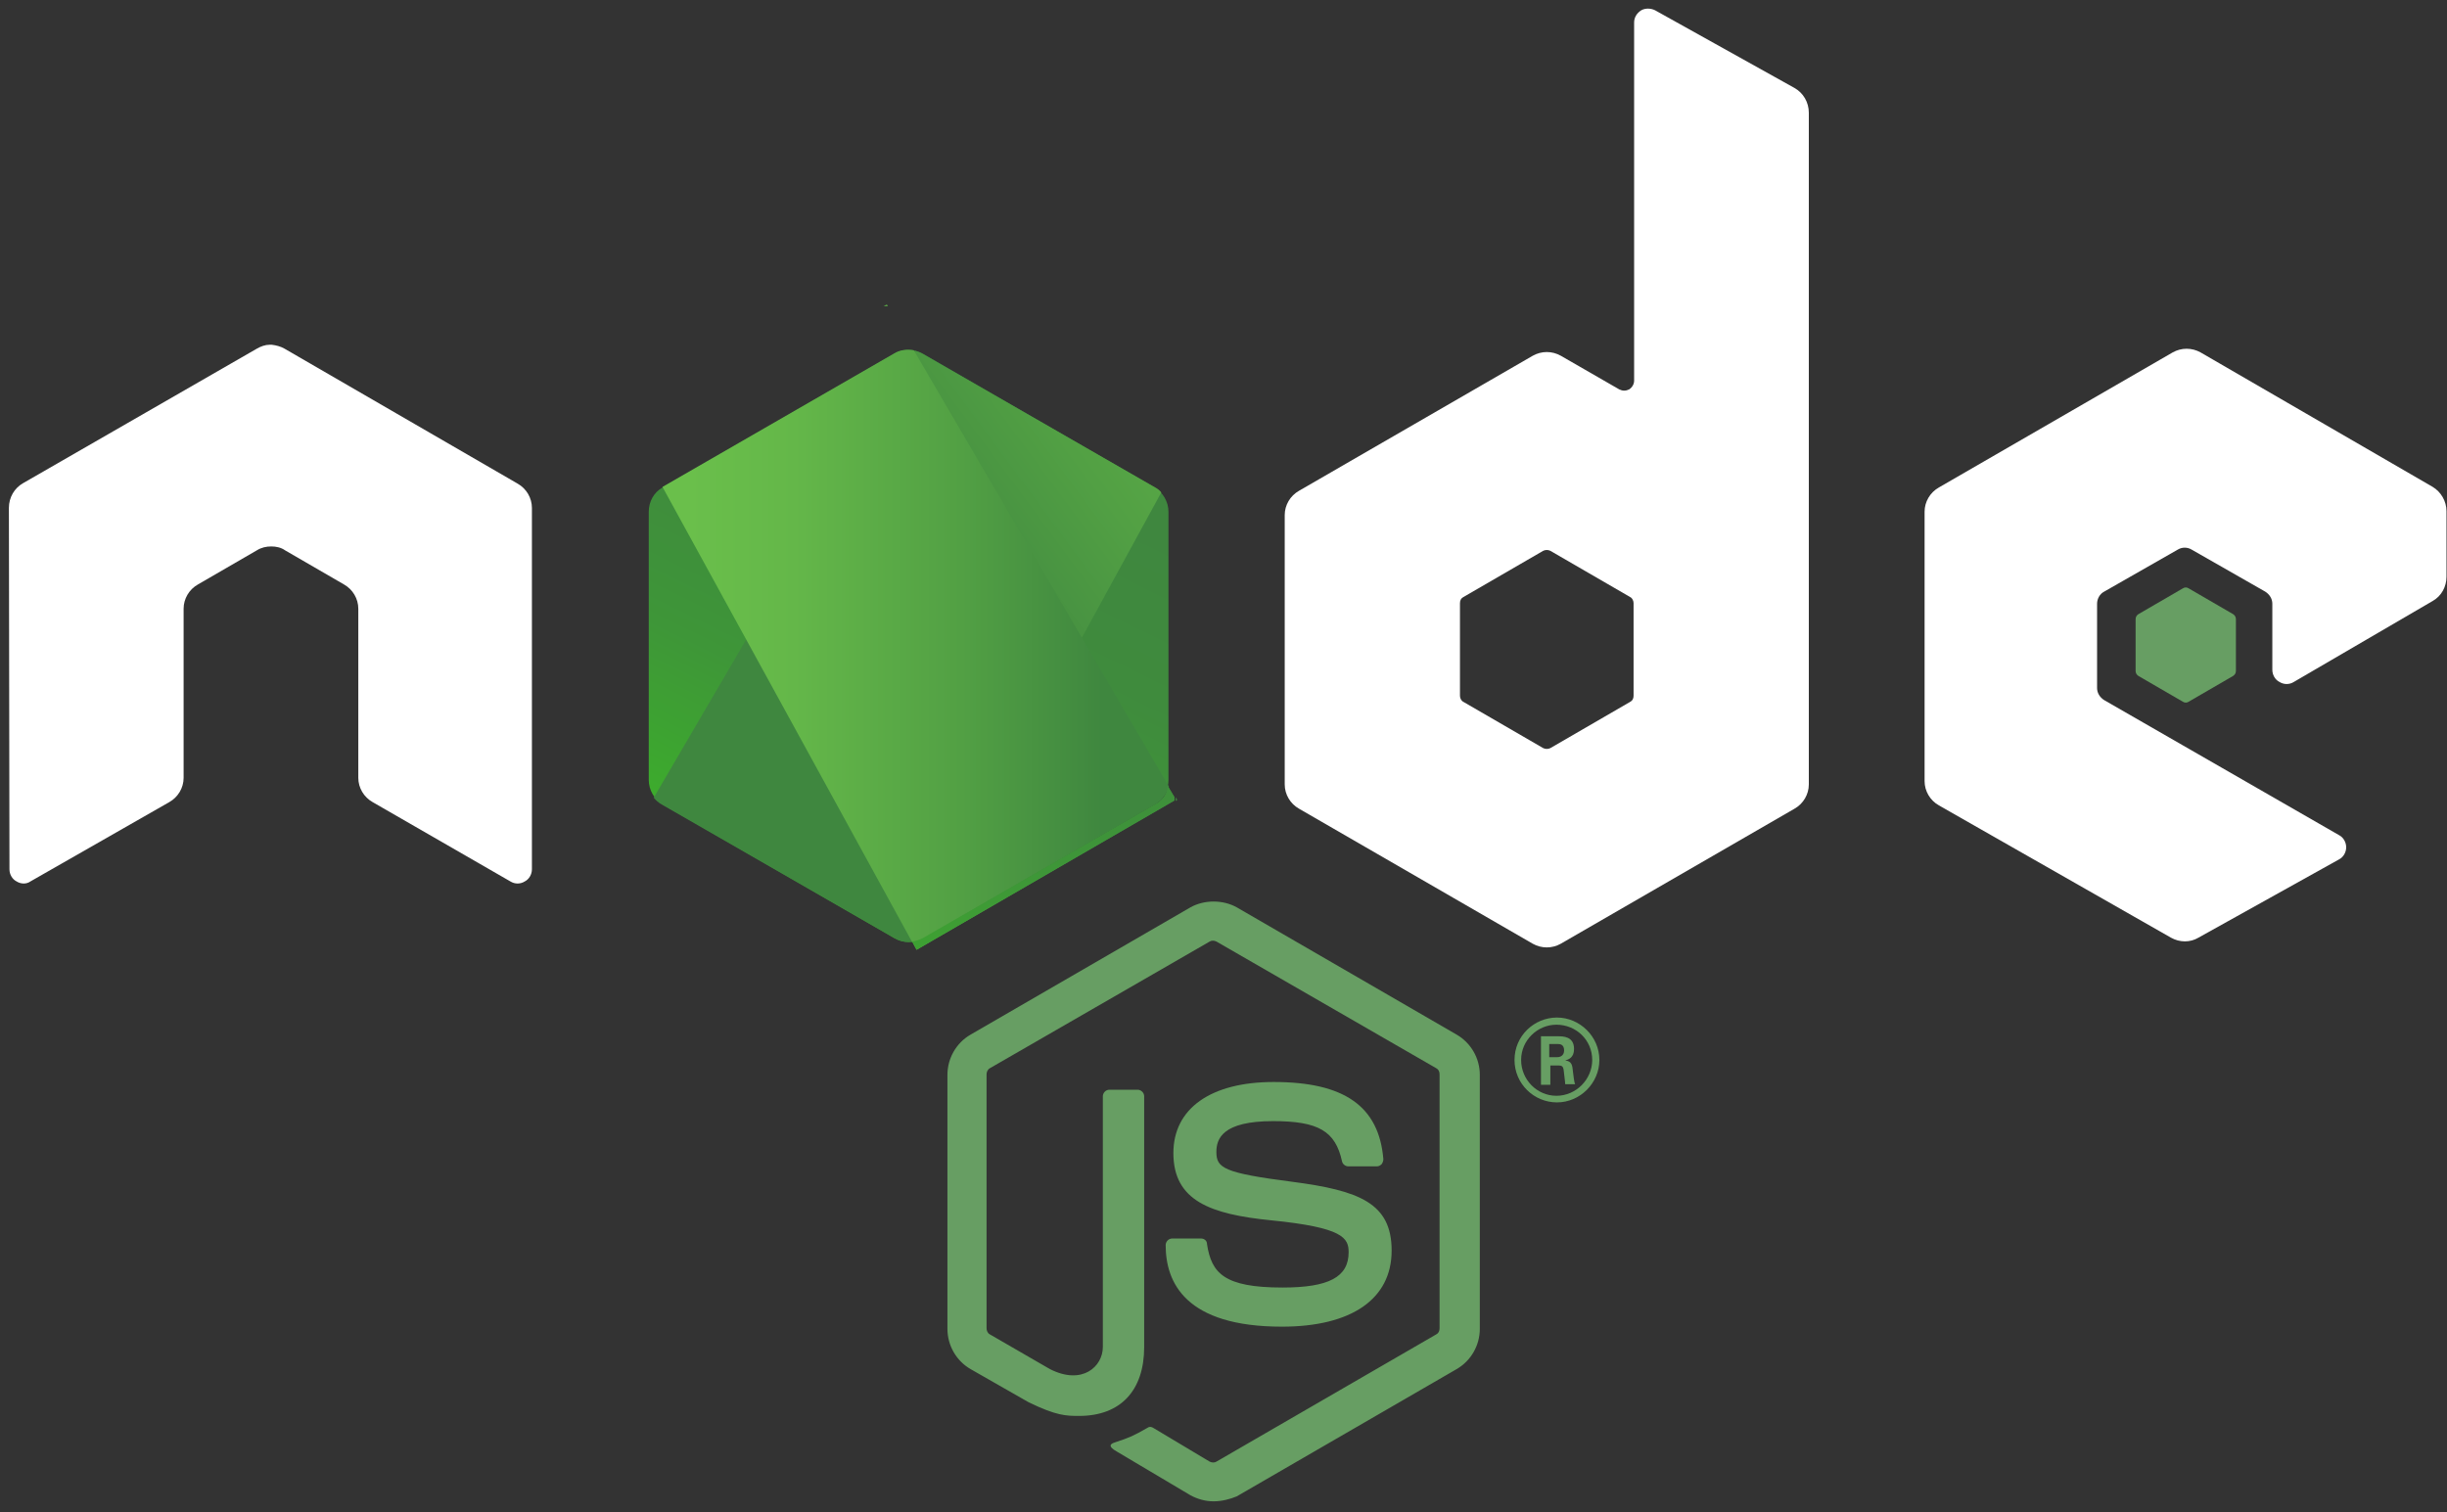 <svg width="110" height="68" viewBox="0 0 110 68" fill="none" xmlns="http://www.w3.org/2000/svg">
<rect x="0" y="0" width="110" height="68" fill="#333333" stroke="none"/>
<g clip-path="url(#clip0)">
<path d="M54.556 67.5C54.184 67.5 53.837 67.401 53.515 67.228L50.22 65.271C49.725 64.998 49.972 64.899 50.121 64.85C50.79 64.627 50.914 64.577 51.608 64.181C51.682 64.131 51.781 64.156 51.855 64.206L54.382 65.717C54.481 65.766 54.605 65.766 54.679 65.717L64.564 59.994C64.663 59.944 64.713 59.845 64.713 59.721V48.301C64.713 48.177 64.663 48.078 64.564 48.028L54.679 42.33C54.58 42.281 54.457 42.281 54.382 42.33L44.497 48.028C44.398 48.078 44.349 48.202 44.349 48.301V59.721C44.349 59.821 44.398 59.944 44.497 59.994L47.198 61.555C48.66 62.298 49.576 61.431 49.576 60.564V49.291C49.576 49.143 49.7 48.994 49.873 48.994H51.137C51.285 48.994 51.434 49.118 51.434 49.291V60.564C51.434 62.521 50.369 63.66 48.511 63.66C47.941 63.66 47.495 63.66 46.232 63.041L43.63 61.555C42.986 61.183 42.59 60.489 42.59 59.746V48.325C42.59 47.582 42.986 46.889 43.63 46.517L53.515 40.794C54.135 40.447 54.977 40.447 55.596 40.794L65.481 46.517C66.125 46.889 66.522 47.582 66.522 48.325V59.746C66.522 60.489 66.125 61.183 65.481 61.555L55.596 67.277C55.299 67.401 54.927 67.5 54.556 67.5Z" fill="#679E63"/>
<path d="M57.628 59.647C53.292 59.647 52.4 57.665 52.4 55.98C52.4 55.831 52.524 55.683 52.698 55.683H53.986C54.135 55.683 54.258 55.782 54.258 55.931C54.457 57.244 55.026 57.888 57.653 57.888C59.733 57.888 60.625 57.417 60.625 56.302C60.625 55.658 60.378 55.187 57.132 54.865C54.432 54.593 52.747 53.998 52.747 51.843C52.747 49.836 54.432 48.647 57.256 48.647C60.427 48.647 61.988 49.737 62.186 52.115C62.186 52.19 62.161 52.264 62.112 52.338C62.062 52.388 61.988 52.438 61.914 52.438H60.601C60.477 52.438 60.353 52.338 60.328 52.215C60.031 50.852 59.263 50.406 57.231 50.406C54.952 50.406 54.68 51.199 54.68 51.793C54.68 52.512 55.002 52.735 58.074 53.131C61.121 53.528 62.558 54.097 62.558 56.228C62.558 58.408 60.749 59.647 57.628 59.647Z" fill="#679E63"/>
<path d="M71.897 47.656C71.897 48.697 71.03 49.564 69.99 49.564C68.949 49.564 68.082 48.722 68.082 47.656C68.082 46.566 68.974 45.749 69.99 45.749C71.005 45.749 71.897 46.591 71.897 47.656ZM68.379 47.656C68.379 48.548 69.098 49.267 69.965 49.267C70.857 49.267 71.575 48.523 71.575 47.656C71.575 46.764 70.857 46.071 69.965 46.071C69.123 46.071 68.379 46.764 68.379 47.656ZM69.271 46.591H70.014C70.262 46.591 70.758 46.591 70.758 47.161C70.758 47.557 70.51 47.632 70.361 47.681C70.659 47.706 70.683 47.904 70.708 48.177C70.733 48.35 70.758 48.647 70.807 48.746H70.361C70.361 48.647 70.287 48.102 70.287 48.078C70.262 47.954 70.213 47.904 70.064 47.904H69.692V48.771H69.271V46.591ZM69.668 47.532H69.99C70.262 47.532 70.312 47.334 70.312 47.235C70.312 46.938 70.114 46.938 69.99 46.938H69.643V47.532H69.668Z" fill="#679E63"/>
<path fill-rule="evenodd" clip-rule="evenodd" d="M23.911 22.834C23.911 22.387 23.663 21.966 23.267 21.743L12.787 15.674C12.614 15.575 12.416 15.525 12.218 15.5C12.193 15.5 12.118 15.5 12.118 15.5C11.92 15.5 11.722 15.575 11.549 15.674L1.045 21.719C0.648 21.942 0.4 22.363 0.4 22.834L0.425 39.085C0.425 39.308 0.549 39.531 0.747 39.63C0.945 39.754 1.193 39.754 1.367 39.63L7.61 36.063C8.006 35.84 8.254 35.419 8.254 34.973V27.367C8.254 26.921 8.501 26.5 8.898 26.277L11.549 24.741C11.747 24.617 11.97 24.568 12.193 24.568C12.416 24.568 12.639 24.617 12.812 24.741L15.463 26.277C15.859 26.5 16.107 26.921 16.107 27.367V34.973C16.107 35.419 16.355 35.84 16.751 36.063L22.945 39.63C23.143 39.754 23.391 39.754 23.589 39.63C23.787 39.531 23.911 39.308 23.911 39.085V22.834Z" fill="white"/>
<path fill-rule="evenodd" clip-rule="evenodd" d="M74.4 0.462C74.202 0.363 73.954 0.363 73.781 0.462C73.582 0.586 73.459 0.784 73.459 1.007V17.11C73.459 17.259 73.384 17.407 73.236 17.507C73.087 17.581 72.938 17.581 72.79 17.507L70.164 15.995C69.767 15.772 69.297 15.772 68.9 15.995L58.396 22.065C58 22.288 57.752 22.709 57.752 23.155V35.27C57.752 35.715 58 36.137 58.396 36.36L68.9 42.429C69.297 42.652 69.767 42.652 70.164 42.429L80.668 36.36C81.064 36.137 81.312 35.715 81.312 35.27V5.07C81.312 4.599 81.064 4.178 80.668 3.955L74.4 0.462ZM73.434 31.281C73.434 31.405 73.384 31.504 73.285 31.553L69.693 33.635C69.594 33.684 69.47 33.684 69.371 33.635L65.779 31.553C65.68 31.504 65.63 31.38 65.63 31.281V27.119C65.63 26.995 65.68 26.896 65.779 26.846L69.371 24.765C69.47 24.716 69.594 24.716 69.693 24.765L73.285 26.846C73.384 26.896 73.434 27.02 73.434 27.119V31.281Z" fill="white"/>
<path fill-rule="evenodd" clip-rule="evenodd" d="M109.357 27.02C109.754 26.797 109.977 26.375 109.977 25.93V22.981C109.977 22.535 109.729 22.114 109.357 21.891L98.927 15.847C98.531 15.624 98.06 15.624 97.664 15.847L87.16 21.916C86.763 22.139 86.516 22.56 86.516 23.006V35.121C86.516 35.567 86.763 35.988 87.16 36.211L97.59 42.157C97.986 42.38 98.457 42.38 98.828 42.157L105.146 38.639C105.344 38.539 105.468 38.316 105.468 38.094C105.468 37.871 105.344 37.648 105.146 37.548L94.592 31.479C94.394 31.355 94.27 31.157 94.27 30.934V27.143C94.27 26.921 94.394 26.698 94.592 26.598L97.887 24.716C98.085 24.592 98.333 24.592 98.531 24.716L101.826 26.598C102.024 26.722 102.148 26.921 102.148 27.143V30.116C102.148 30.339 102.272 30.562 102.47 30.661C102.668 30.785 102.916 30.785 103.114 30.661L109.357 27.02Z" fill="white"/>
<path fill-rule="evenodd" clip-rule="evenodd" d="M98.132 26.449C98.207 26.4 98.306 26.4 98.38 26.449L100.387 27.614C100.461 27.663 100.511 27.738 100.511 27.837V30.166C100.511 30.265 100.461 30.339 100.387 30.389L98.38 31.553C98.306 31.602 98.207 31.602 98.132 31.553L96.126 30.389C96.052 30.339 96.002 30.265 96.002 30.166V27.837C96.002 27.738 96.052 27.663 96.126 27.614L98.132 26.449Z" fill="#679E63"/>
<path d="M41.477 15.897C41.08 15.674 40.61 15.674 40.213 15.897L29.783 21.917C29.387 22.14 29.164 22.561 29.164 23.007V35.072C29.164 35.518 29.412 35.939 29.783 36.162L40.213 42.182C40.61 42.405 41.08 42.405 41.477 42.182L51.907 36.162C52.303 35.939 52.526 35.518 52.526 35.072V23.007C52.526 22.561 52.278 22.14 51.907 21.917L41.477 15.897Z" fill="url(#paint0_linear)"/>
<path d="M51.931 21.918L41.452 15.898C41.352 15.848 41.229 15.799 41.13 15.774L29.387 35.866C29.486 35.989 29.61 36.089 29.734 36.163L40.213 42.183C40.51 42.356 40.857 42.406 41.179 42.307L52.203 22.141C52.129 22.042 52.03 21.967 51.931 21.918Z" fill="url(#paint1_linear)"/>
<path d="M39.865 13.692L39.717 13.767H39.915L39.865 13.692Z" fill="url(#paint2_linear)"/>
<path d="M51.929 36.162C52.227 35.988 52.449 35.691 52.548 35.369L41.078 15.748C40.781 15.698 40.459 15.723 40.186 15.896L29.781 21.892L41.004 42.355C41.153 42.33 41.326 42.281 41.475 42.206L51.929 36.162Z" fill="url(#paint3_linear)"/>
<path d="M52.924 35.964L52.85 35.84V36.014L52.924 35.964Z" fill="url(#paint4_linear)"/>
<path d="M51.929 36.163L41.475 42.183C41.326 42.257 41.177 42.307 41.004 42.332L41.202 42.703L52.796 35.99V35.841L52.499 35.346C52.474 35.692 52.251 35.99 51.929 36.163Z" fill="url(#paint5_linear)"/>
<path d="M51.929 36.163L41.475 42.183C41.326 42.257 41.177 42.307 41.004 42.332L41.202 42.703L52.796 35.99V35.841L52.499 35.346C52.474 35.692 52.251 35.99 51.929 36.163Z" fill="url(#paint6_linear)"/>
</g>
<defs>
<linearGradient id="paint0_linear" x1="45.093" y1="20.38" x2="35.663" y2="39.618" gradientUnits="userSpaceOnUse">
<stop stop-color="#3F873F"/>
<stop offset="0.33" stop-color="#3F8B3D"/>
<stop offset="0.637" stop-color="#3E9638"/>
<stop offset="0.934" stop-color="#3DA92E"/>
<stop offset="1" stop-color="#3DAE2B"/>
</linearGradient>
<linearGradient id="paint1_linear" x1="39.26" y1="30.449" x2="65.72" y2="10.899" gradientUnits="userSpaceOnUse">
<stop offset="0.138" stop-color="#3F873F"/>
<stop offset="0.402" stop-color="#52A044"/>
<stop offset="0.713" stop-color="#64B749"/>
<stop offset="0.908" stop-color="#6ABF4B"/>
</linearGradient>
<linearGradient id="paint2_linear" x1="28.781" y1="13.721" x2="52.915" y2="13.721" gradientUnits="userSpaceOnUse">
<stop offset="0.092" stop-color="#6ABF4B"/>
<stop offset="0.287" stop-color="#64B749"/>
<stop offset="0.598" stop-color="#52A044"/>
<stop offset="0.862" stop-color="#3F873F"/>
</linearGradient>
<linearGradient id="paint3_linear" x1="28.779" y1="29.035" x2="52.914" y2="29.035" gradientUnits="userSpaceOnUse">
<stop offset="0.092" stop-color="#6ABF4B"/>
<stop offset="0.287" stop-color="#64B749"/>
<stop offset="0.598" stop-color="#52A044"/>
<stop offset="0.862" stop-color="#3F873F"/>
</linearGradient>
<linearGradient id="paint4_linear" x1="28.783" y1="35.926" x2="52.917" y2="35.926" gradientUnits="userSpaceOnUse">
<stop offset="0.092" stop-color="#6ABF4B"/>
<stop offset="0.287" stop-color="#64B749"/>
<stop offset="0.598" stop-color="#52A044"/>
<stop offset="0.862" stop-color="#3F873F"/>
</linearGradient>
<linearGradient id="paint5_linear" x1="28.78" y1="39.04" x2="52.914" y2="39.04" gradientUnits="userSpaceOnUse">
<stop offset="0.092" stop-color="#6ABF4B"/>
<stop offset="0.287" stop-color="#64B749"/>
<stop offset="0.598" stop-color="#52A044"/>
<stop offset="0.862" stop-color="#3F873F"/>
</linearGradient>
<linearGradient id="paint6_linear" x1="56.43" y1="19.811" x2="41.545" y2="50.175" gradientUnits="userSpaceOnUse">
<stop stop-color="#3F873F"/>
<stop offset="0.33" stop-color="#3F8B3D"/>
<stop offset="0.637" stop-color="#3E9638"/>
<stop offset="0.934" stop-color="#3DA92E"/>
<stop offset="1" stop-color="#3DAE2B"/>
</linearGradient>
<clipPath id="clip0">
<rect width="109.6" height="67.113" fill="white" transform="translate(0.4 0.388)"/>
</clipPath>
</defs>
</svg>
